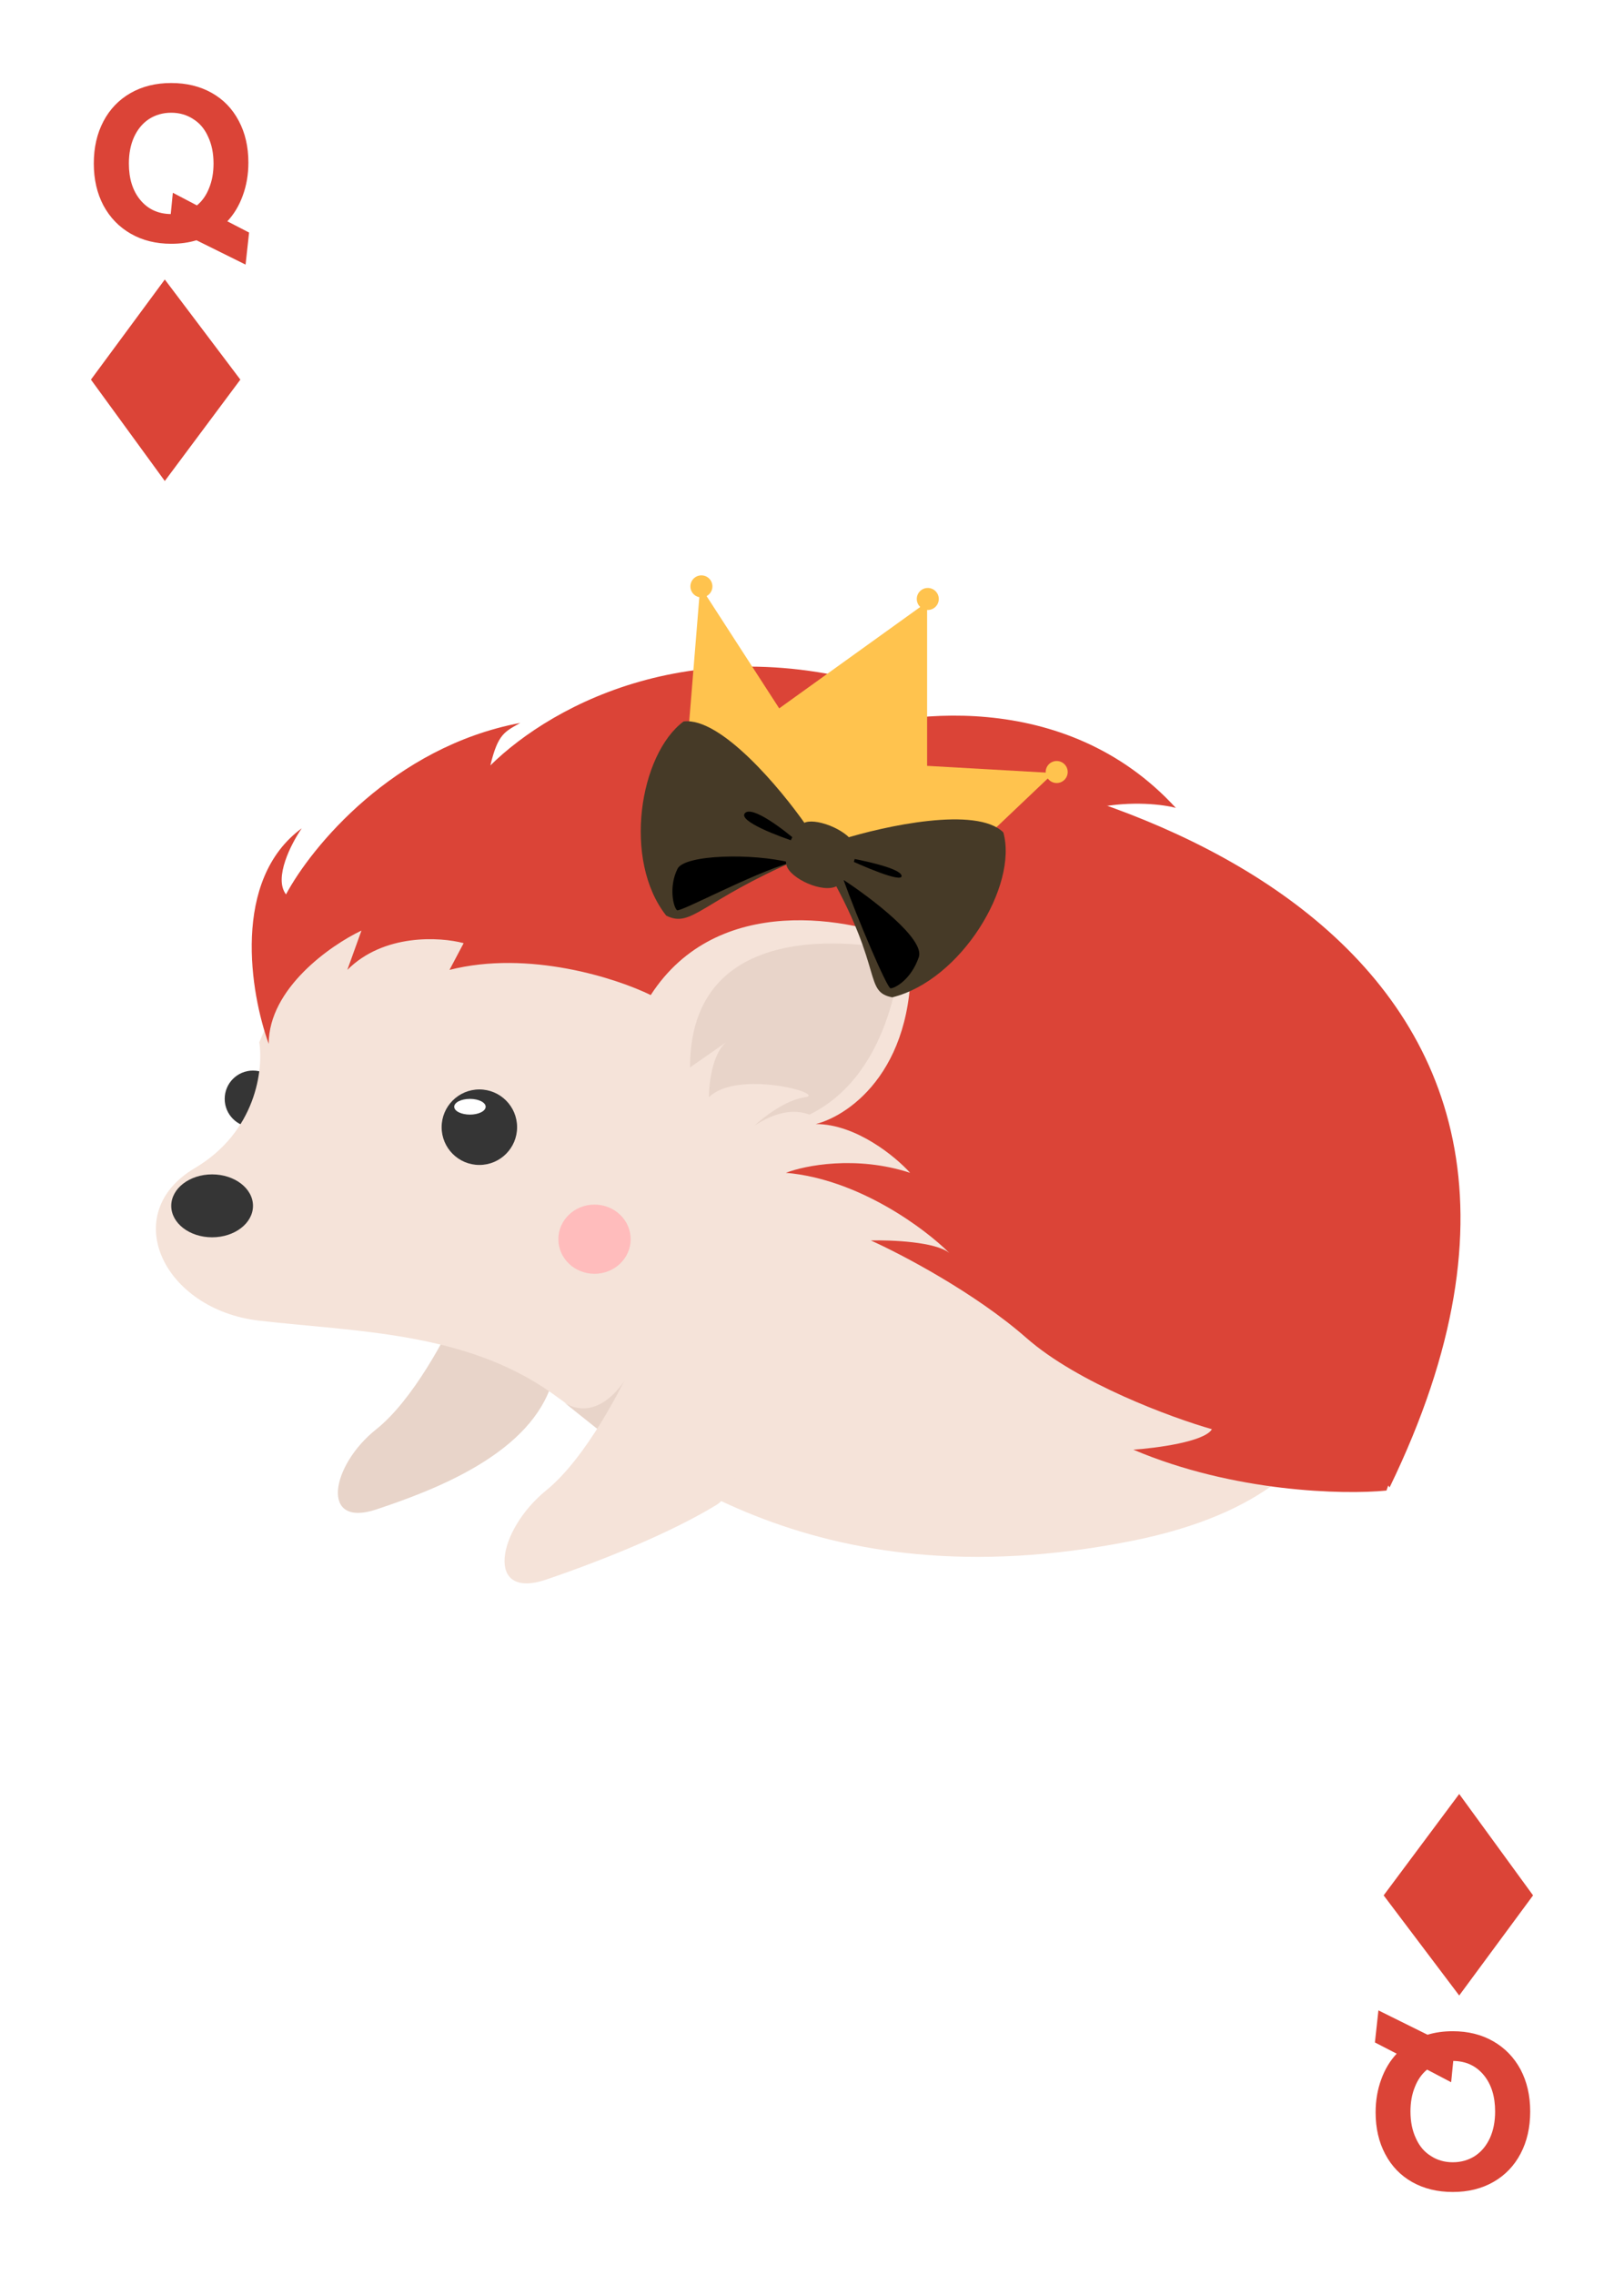 <svg width="250" height="350" viewBox="0 0 250 350" fill="none" xmlns="http://www.w3.org/2000/svg">
<rect width="250" height="350" rx="10" fill="white"/>
<path d="M30.244 36.964C29.068 37.324 27.772 37.504 26.356 37.504C24.004 37.504 21.928 36.988 20.128 35.956C18.328 34.924 16.924 33.472 15.916 31.6C14.932 29.728 14.44 27.58 14.44 25.156C14.44 22.708 14.932 20.548 15.916 18.676C16.9 16.804 18.292 15.352 20.092 14.32C21.892 13.288 23.98 12.772 26.356 12.772C28.708 12.772 30.784 13.276 32.584 14.284C34.384 15.292 35.776 16.732 36.76 18.604C37.744 20.452 38.236 22.588 38.236 25.012C38.236 26.836 37.948 28.528 37.372 30.088C36.82 31.624 36.028 32.944 34.996 34.048L38.344 35.776L37.804 40.708L30.244 36.964ZM26.608 29.656L30.316 31.6C31.132 30.928 31.756 30.04 32.188 28.936C32.644 27.832 32.872 26.572 32.872 25.156C32.872 23.596 32.596 22.228 32.044 21.052C31.516 19.852 30.748 18.94 29.74 18.316C28.756 17.668 27.628 17.344 26.356 17.344C25.084 17.344 23.944 17.668 22.936 18.316C21.952 18.964 21.184 19.888 20.632 21.088C20.104 22.264 19.84 23.62 19.84 25.156C19.84 27.484 20.428 29.356 21.604 30.772C22.78 32.188 24.34 32.908 26.284 32.932L26.608 29.656Z" fill="#DB4437"/>
<path d="M14 58.403L25.369 43L37 58.403L25.369 74L14 58.403Z" fill="#DB4437"/>
<path d="M219.756 313.036C220.932 312.676 222.228 312.496 223.644 312.496C225.996 312.496 228.072 313.012 229.872 314.044C231.672 315.076 233.076 316.528 234.084 318.4C235.068 320.272 235.56 322.42 235.56 324.844C235.56 327.292 235.068 329.452 234.084 331.324C233.1 333.196 231.708 334.648 229.908 335.68C228.108 336.712 226.02 337.228 223.644 337.228C221.292 337.228 219.216 336.724 217.416 335.716C215.616 334.708 214.224 333.268 213.24 331.396C212.256 329.548 211.764 327.412 211.764 324.988C211.764 323.164 212.052 321.472 212.628 319.912C213.18 318.376 213.972 317.056 215.004 315.952L211.656 314.224L212.196 309.292L219.756 313.036ZM223.392 320.344L219.684 318.4C218.868 319.072 218.244 319.96 217.812 321.064C217.356 322.168 217.128 323.428 217.128 324.844C217.128 326.404 217.404 327.772 217.956 328.948C218.484 330.148 219.252 331.06 220.26 331.684C221.244 332.332 222.372 332.656 223.644 332.656C224.916 332.656 226.056 332.332 227.064 331.684C228.048 331.036 228.816 330.112 229.368 328.912C229.896 327.736 230.16 326.38 230.16 324.844C230.16 322.516 229.572 320.644 228.396 319.228C227.22 317.812 225.66 317.092 223.716 317.068L223.392 320.344Z" fill="#DB4437"/>
<path d="M236 291.597L224.631 307L213 291.597L224.631 276L236 291.597Z" fill="#DB4437"/>
<circle cx="38.946" cy="169.059" r="4.356" fill="#353535"/>
<path d="M57.93 219.88C63.544 215.427 68.82 205.44 70.756 201.004C74.709 207.296 86.653 208.298 84.685 213.588C80.813 223.994 66.642 229.318 57.93 232.222C49.218 235.126 50.912 225.446 57.93 219.88Z" fill="#E8D4C9"/>
<path d="M29.991 179.707C39.478 174.093 40.559 164.461 39.913 160.347L50.804 134.936L138.893 130.58L202.298 193.018C208.913 201.165 214.846 228.978 174.226 237.062C124.373 246.984 99.059 224.335 84.926 214.314C71.616 204.876 54.676 204.876 39.913 203.182C25.151 201.488 18.133 186.725 29.991 179.707Z" fill="#F5E3D9"/>
<path d="M138.651 146.311C138.651 146.311 106.223 138.325 106.223 164.219L111.789 160.347C109.659 162.089 109.127 166.72 109.127 168.817C113.483 164.461 127.519 168.333 123.889 168.817C120.985 169.204 117.516 171.882 116.145 173.173C119.436 171.044 122.195 170.592 124.615 171.479C137.925 164.945 138.651 146.311 138.651 146.311Z" fill="#E8D4C9"/>
<circle cx="73.794" cy="173.415" r="5.808" fill="#353535"/>
<ellipse cx="72.342" cy="170.269" rx="2.42" ry="1.21" fill="white"/>
<ellipse cx="32.654" cy="185.515" rx="6.292" ry="4.84" fill="#353535"/>
<path d="M46.448 127.434C35.606 135.372 38.542 152.845 41.366 160.589C41.366 152.07 50.885 145.423 55.644 143.165L53.466 149.215C59.081 143.6 67.744 144.133 71.374 145.101L69.196 149.215C81.393 146.117 94.93 150.506 100.173 153.087C110.434 137.211 131.069 141.148 140.104 145.101C141.459 164.074 130.988 171.56 125.583 172.931C131.779 172.931 137.845 177.933 140.104 180.433C131.779 177.723 123.889 179.304 120.985 180.433C132.214 181.401 142.443 189.065 146.154 192.776C144.024 191.033 137.2 190.759 134.054 190.84C138.732 192.937 150.074 198.874 158.012 205.844C165.95 212.814 180.357 218.105 186.568 219.88C185.407 221.816 178.018 222.784 174.468 223.026C189.957 229.609 206.897 229.964 213.431 229.318C217.69 218.283 213.108 201.81 210.285 194.954C212.608 196.115 215.609 200.923 216.819 203.182C217.787 167.365 197.701 153.813 200.363 154.539C202.492 155.12 209.962 161.718 213.431 164.945C205.106 138.034 180.115 126.628 168.66 124.288C174.275 123.127 179.228 123.804 181.002 124.288C163.965 105.702 138.41 109.284 127.761 113.398C130.278 110.494 137.038 107.993 140.104 107.106C108.353 95.683 85.169 108.235 75.489 117.754C76.65 112.914 77.666 112.592 80.087 111.22C60.533 114.899 47.9 130.339 44.028 137.599C42.092 135.082 44.835 129.774 46.448 127.434Z" fill="#DB4437"/>
<path d="M213.915 228.834C255.298 143.649 168.66 116.948 126.551 115.334L147.606 133.001L213.915 228.834Z" fill="#DB4437"/>
<path d="M86.863 215.766C86.863 215.766 90.574 218.751 91.703 219.638L93.155 220.606L97.753 209.716C92.429 220.122 86.863 215.766 86.863 215.766Z" fill="#E8D4C9"/>
<path d="M84.104 229.27C90.214 224.315 95.955 213.201 98.062 208.264C121.227 199.31 115.604 228.264 110.337 231.496C103.753 235.536 93.585 239.773 84.104 243.005C74.623 246.236 76.466 235.464 84.104 229.27Z" fill="#F5E3D9"/>
<path d="M140.162 139.825C131.88 129.92 121.044 124.095 105.327 120.465L107.792 90.189L119.951 108.981L142.722 92.621L142.722 117.824L162.178 118.929L140.162 139.825Z" fill="#FFC34E"/>
<circle cx="107.975" cy="90.214" r="1.694" fill="#FFC34E"/>
<circle cx="142.824" cy="92.15" r="1.694" fill="#FFC34E"/>
<circle cx="162.668" cy="118.771" r="1.694" fill="#FFC34E"/>
<path d="M154.452 128.059C150.348 123.988 136.204 127.066 129.646 129.114L127.971 134.944C135.99 149.384 132.983 152.563 137.351 153.437C147.976 150.812 156.749 136.221 154.452 128.059Z" fill="#463A27"/>
<path d="M105.229 110.994C110.93 110.279 120.157 121.309 124.058 126.914L122.922 132.192C107.834 138.704 106.522 142.833 102.561 140.867C95.819 132.334 98.455 116.036 105.229 110.994Z" fill="#463A27"/>
<path d="M123.049 129.706C119.797 128.672 113.572 126.301 114.68 125.097C115.788 123.893 120.721 127.668 123.049 129.706Z" fill="black"/>
<path d="M129.731 131.819C132.809 133.277 138.931 135.9 138.792 134.738C138.652 133.576 132.693 132.308 129.731 131.819Z" fill="black"/>
<path d="M104.302 133.653C105.407 131.446 115.968 131.245 121.68 132.712C115.668 134.447 104.67 140.404 104.217 140.029C103.652 139.56 102.92 136.412 104.302 133.653Z" fill="black"/>
<path d="M141.441 147.258C142.414 144.456 134.122 138.166 129.855 135.372C131.978 141.29 136.572 152.068 137.097 152.054C137.753 152.037 140.223 150.761 141.441 147.258Z" fill="black"/>
<path d="M123.777 126.611C125.279 125.78 130.021 127.379 131.488 129.767C132.437 131.312 130.654 135.375 128.801 136.331C126.614 137.46 121.677 135.151 121.09 133.175C120.747 132.019 121.212 130.25 121.958 128.816C122.486 127.802 123.154 126.955 123.777 126.611Z" fill="#463A27"/>
<g filter="url(#filter0_f)">
<ellipse cx="91.519" cy="190.646" rx="5.566" ry="5.324" fill="#FFBCBC"/>
</g>
<defs>
<filter id="filter0_f" x="60.953" y="160.322" width="61.132" height="60.648" filterUnits="userSpaceOnUse" color-interpolation-filters="sRGB">
<feFlood flood-opacity="0" result="BackgroundImageFix"/>
<feBlend mode="normal" in="SourceGraphic" in2="BackgroundImageFix" result="shape"/>
<feGaussianBlur stdDeviation="12.5" result="effect1_foregroundBlur"/>
</filter>
</defs>
</svg>
